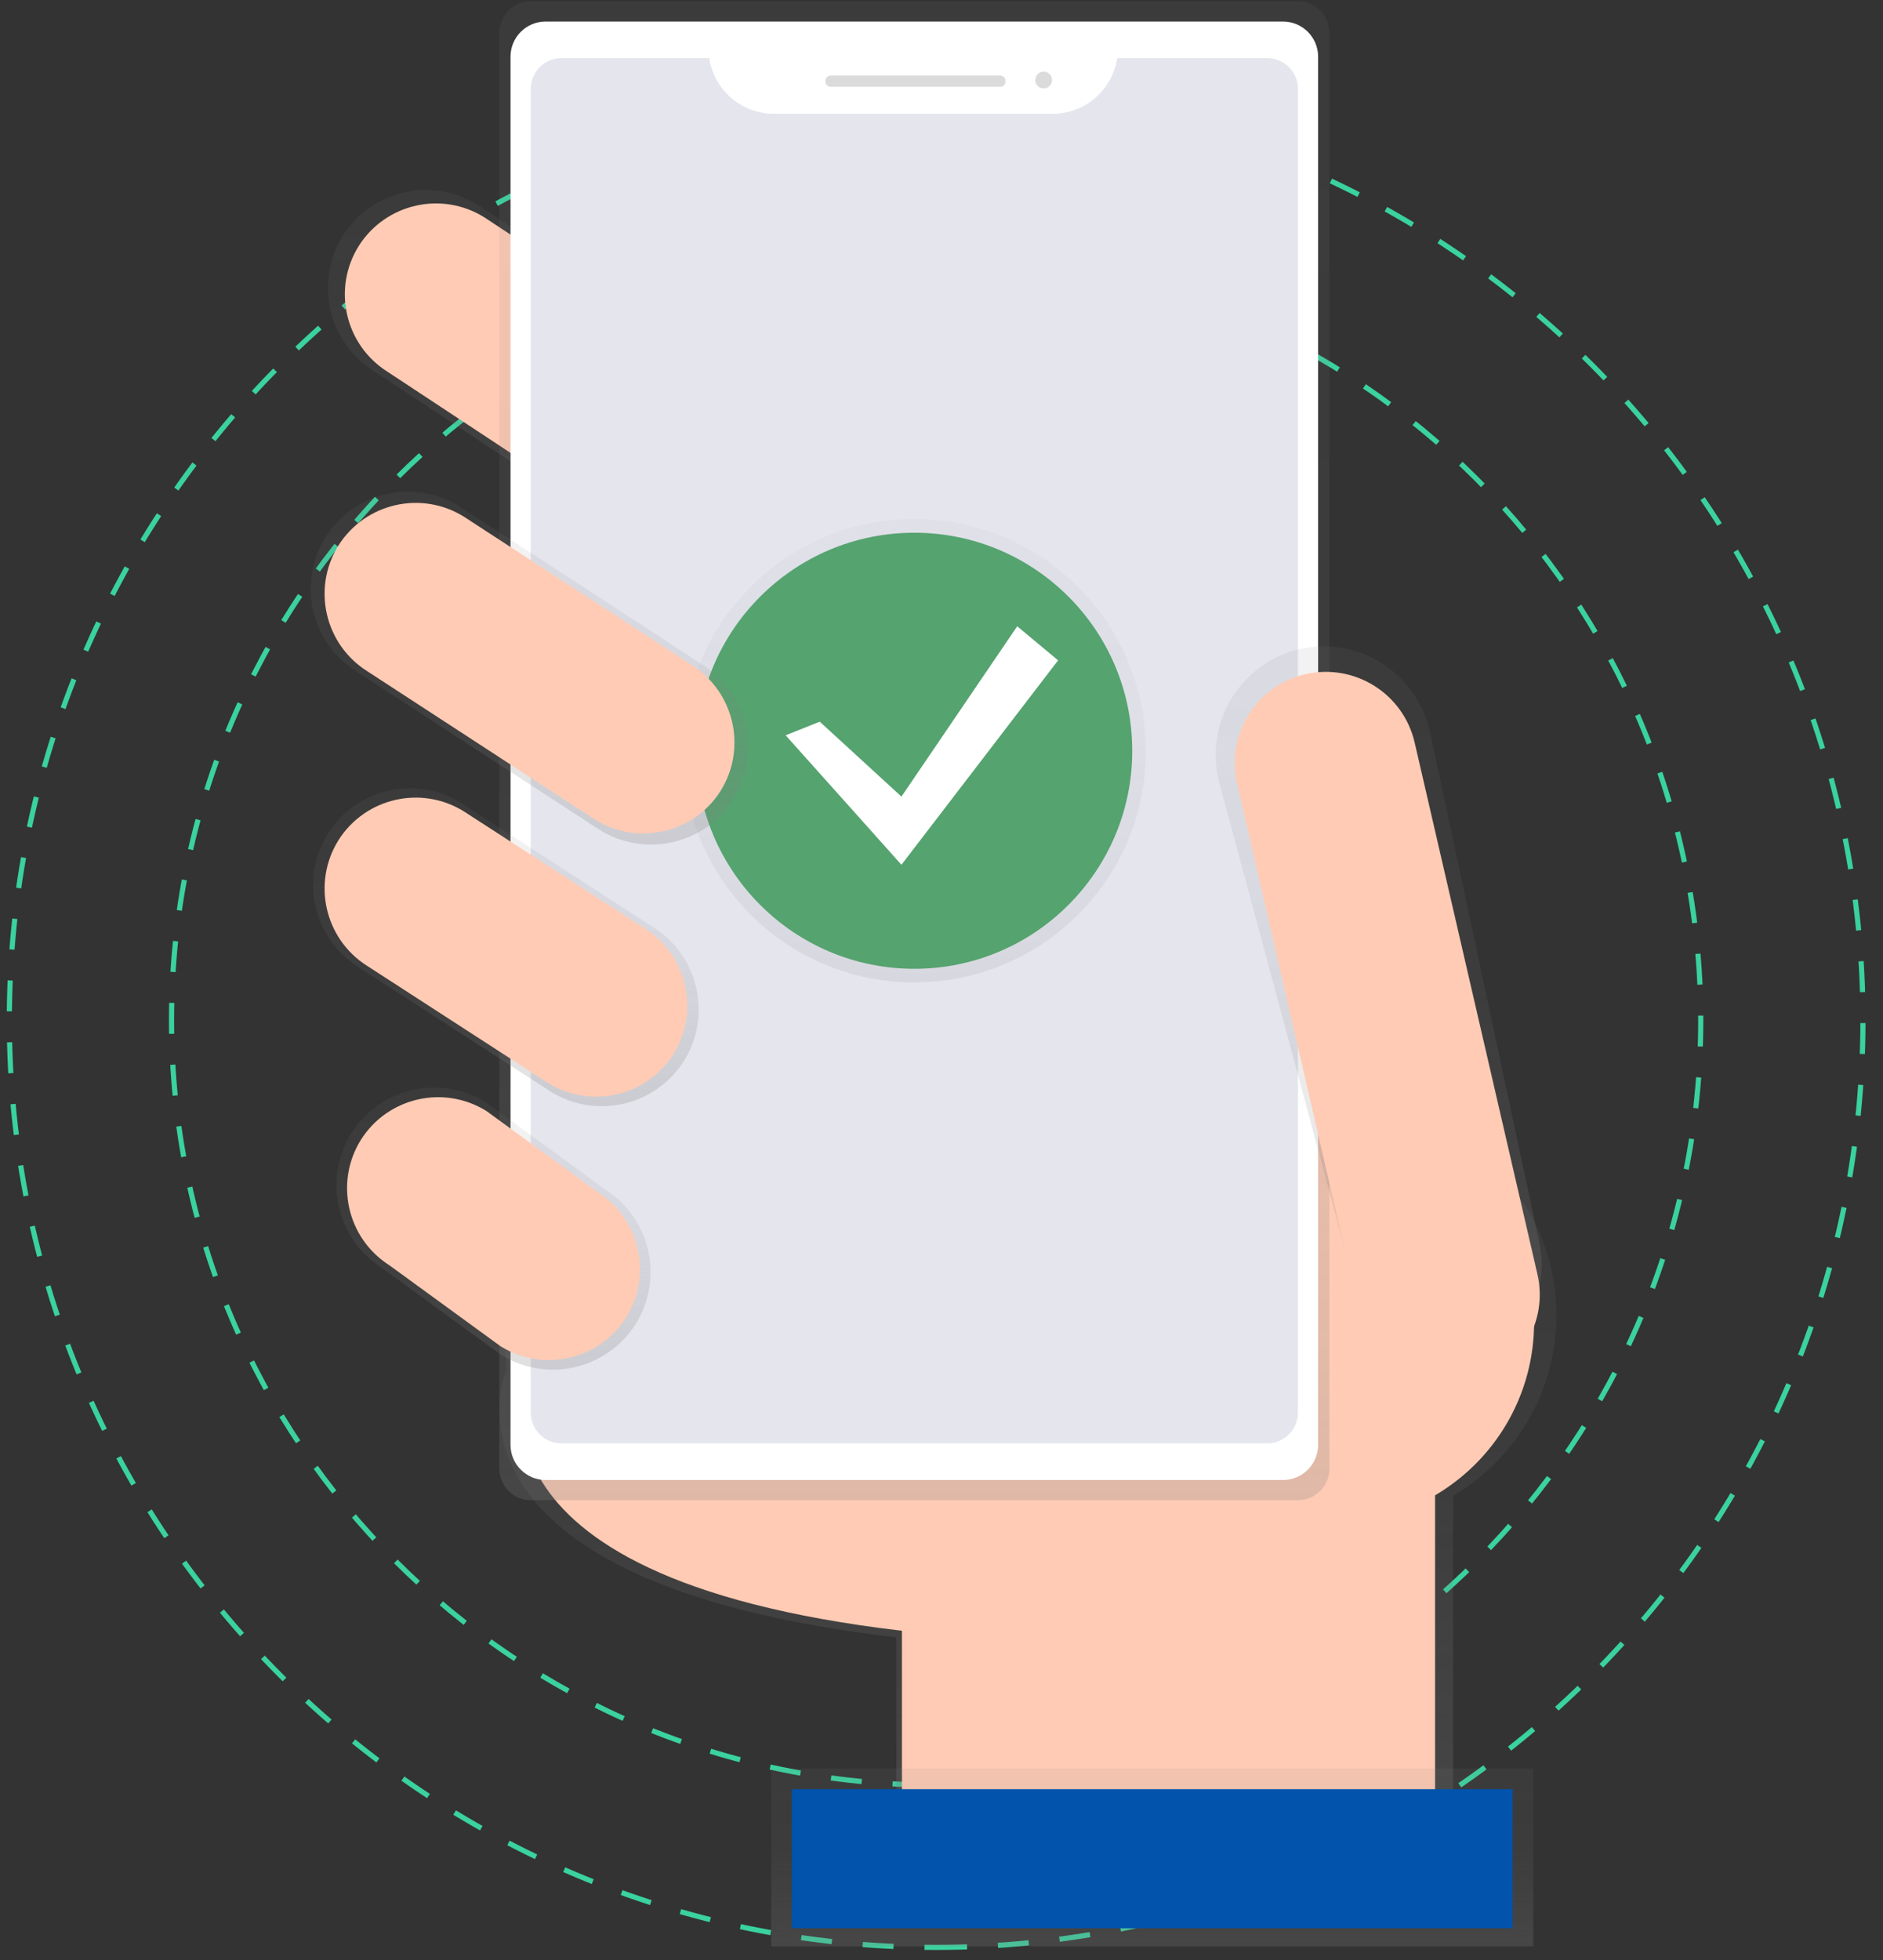 <svg width="148" height="154" viewBox="0 0 148 154" fill="none" xmlns="http://www.w3.org/2000/svg">
<rect x="0" y="0" width="148" height="154" fill="#333333" stroke="none"/>
<g clip-path="url(#clip0_76_8702)">
<path fill-rule="evenodd" clip-rule="evenodd" d="M73.579 140.239C106.77 140.239 133.676 113.333 133.676 80.142C133.676 46.952 106.77 20.045 73.579 20.045C40.389 20.045 13.482 46.952 13.482 80.142C13.482 113.333 40.389 140.239 73.579 140.239Z" stroke="#3AD29F" stroke-width="0.405" stroke-dasharray="2.43 2.43"/>
<path fill-rule="evenodd" clip-rule="evenodd" d="M73.579 152.987C113.81 152.987 146.424 120.373 146.424 80.142C146.424 39.911 113.81 7.298 73.579 7.298C33.348 7.298 0.734 39.911 0.734 80.142C0.734 120.373 33.348 152.987 73.579 152.987Z" stroke="#3AD29F" stroke-width="0.405" stroke-dasharray="2.43 2.43"/>
<path d="M122.333 103.349C122.335 94.868 115.883 87.779 107.439 86.985C98.996 86.191 91.335 91.953 89.755 100.286L39.252 98.916L39.806 107.592C39.806 107.592 32.605 124.209 70.454 128.636V145.431H114.209V117.507C119.237 114.563 122.328 109.175 122.333 103.349Z" fill="url(#paint0_linear_76_8702)"/>
<path d="M41.54 107.956C41.54 107.956 34.644 123.869 70.891 128.114V144.205H112.794V101.593L41.002 99.646L41.54 107.956Z" fill="#FFCBB4"/>
<path d="M62.483 41.553C60.208 45.142 55.462 46.221 51.86 43.967L29.361 29.141C25.771 26.866 24.693 22.12 26.947 18.518C29.221 14.933 33.961 13.855 37.562 16.104L60.061 30.93C63.653 33.202 64.735 37.948 62.483 41.553Z" fill="url(#paint1_linear_76_8702)"/>
<path d="M61.237 40.743C59.123 44.079 54.711 45.082 51.362 42.987L30.442 29.195C27.105 27.081 26.103 22.669 28.198 19.321C30.312 15.984 34.724 14.982 38.072 17.077L58.989 30.86C62.331 32.974 63.336 37.392 61.237 40.743Z" fill="#FFCBB4"/>
<path d="M104.84 119.628C113.531 119.628 120.576 112.583 120.576 103.892C120.576 95.201 113.531 88.155 104.84 88.155C96.149 88.155 89.103 95.201 89.103 103.892C89.103 112.583 96.149 119.628 104.84 119.628Z" fill="#FFCBB4"/>
<path d="M102.008 0.1H41.725C40.356 0.1 39.246 1.21 39.246 2.579V115.379C39.246 116.748 40.356 117.857 41.725 117.857H102.008C103.377 117.857 104.487 116.748 104.487 115.379V2.579C104.487 1.21 103.377 0.1 102.008 0.1Z" fill="url(#paint2_linear_76_8702)"/>
<path d="M100.841 1.692H42.885C41.361 1.692 40.125 2.928 40.125 4.452V113.509C40.125 115.033 41.361 116.269 42.885 116.269H100.841C102.365 116.269 103.601 115.033 103.601 113.509V4.452C103.601 2.928 102.365 1.692 100.841 1.692Z" fill="white"/>
<path d="M87.811 4.565C87.432 7.076 85.278 8.935 82.738 8.942H60.816C58.278 8.934 56.125 7.075 55.745 4.565H44.131C43.491 4.565 42.878 4.819 42.425 5.271C41.973 5.723 41.719 6.336 41.719 6.975V110.981C41.719 111.621 41.972 112.234 42.424 112.687C42.876 113.139 43.489 113.393 44.129 113.393H99.6C100.239 113.393 100.853 113.14 101.305 112.688C101.758 112.236 102.012 111.623 102.012 110.983V6.977C102.012 6.338 101.759 5.724 101.307 5.272C100.855 4.82 100.241 4.565 99.602 4.565H87.811Z" fill="#E4E5ED"/>
<path d="M78.622 5.936H65.286C65.062 5.936 64.881 6.117 64.881 6.34V6.415C64.881 6.639 65.062 6.82 65.286 6.82H78.622C78.846 6.82 79.027 6.639 79.027 6.415V6.34C79.027 6.117 78.846 5.936 78.622 5.936Z" fill="#DBDBDB"/>
<path d="M82.03 6.949C82.394 6.949 82.689 6.654 82.689 6.29C82.689 5.926 82.394 5.63 82.03 5.63C81.666 5.63 81.371 5.926 81.371 6.29C81.371 6.654 81.666 6.949 82.03 6.949Z" fill="#DBDBDB"/>
<path d="M115.012 106.668C110.445 107.724 107.31 104.745 106.254 100.181L95.76 61.215C94.716 56.632 97.568 52.066 102.144 50.994C106.727 49.95 111.293 52.802 112.365 57.378L120.928 97.35C121.984 101.917 119.576 105.611 115.012 106.668Z" fill="url(#paint3_linear_76_8702)"/>
<path d="M111.188 58.332C110.297 54.479 106.452 52.077 102.598 52.967C98.745 53.857 96.343 57.703 97.233 61.556L106.883 103.319C107.773 107.172 111.618 109.575 115.472 108.684C119.325 107.794 121.727 103.948 120.837 100.095L111.188 58.332Z" fill="#FFCBB4"/>
<path d="M120.51 138.94H60.615V152.902H120.51V138.94Z" fill="url(#paint4_linear_76_8702)"/>
<path d="M118.891 140.559H62.234V151.485H118.891V140.559Z" fill="#0153AB"/>
<path d="M53.751 83.353C51.504 86.9 46.814 87.966 43.255 85.739L28.166 75.975C24.619 73.729 23.553 69.039 25.78 65.48C28.027 61.933 32.717 60.867 36.276 63.094L51.365 72.857C54.911 75.104 55.977 79.794 53.751 83.353Z" fill="url(#paint5_linear_76_8702)"/>
<path d="M49.96 104.019C47.693 107.598 42.961 108.674 39.369 106.427L30.023 99.612C26.444 97.345 25.368 92.613 27.615 89.021C29.882 85.442 34.614 84.366 38.206 86.614L47.552 93.43C51.13 95.697 52.206 100.428 49.96 104.019Z" fill="url(#paint6_linear_76_8702)"/>
<g opacity="0.5">
<path d="M71.865 77.18C81.916 77.18 90.064 69.032 90.064 58.981C90.064 48.93 81.916 40.782 71.865 40.782C61.814 40.782 53.666 48.93 53.666 58.981C53.666 69.032 61.814 77.18 71.865 77.18Z" fill="url(#paint7_linear_76_8702)"/>
</g>
<path d="M71.863 76.11C81.323 76.11 88.992 68.441 88.992 58.981C88.992 49.521 81.323 41.852 71.863 41.852C62.403 41.852 54.734 49.521 54.734 58.981C54.734 68.441 62.403 76.11 71.863 76.11Z" fill="#55A36F"/>
<path d="M64.429 56.694L70.852 62.582L79.951 49.201L83.164 51.878L70.852 67.936L61.752 57.767L64.429 56.694Z" fill="white"/>
<path d="M49.207 103.511C47.093 106.847 42.681 107.85 39.333 105.755L30.616 99.409C27.279 97.295 26.277 92.883 28.372 89.535C30.486 86.199 34.897 85.196 38.246 87.291L46.961 93.649C50.291 95.762 51.293 100.164 49.207 103.511Z" fill="#FFCBB4"/>
<path d="M52.921 82.817C50.807 86.153 46.395 87.156 43.047 85.061L28.85 75.875C25.514 73.76 24.511 69.349 26.606 66C28.72 62.664 33.132 61.661 36.48 63.756L50.677 72.943C54.013 75.057 55.016 79.469 52.921 82.817Z" fill="#FFCBB4"/>
<path d="M57.65 62.785C55.392 66.347 50.681 67.417 47.106 65.181L27.984 52.73C24.422 50.472 23.352 45.762 25.588 42.186C27.846 38.624 32.557 37.554 36.132 39.79L55.254 52.241C58.816 54.499 59.887 59.209 57.65 62.785Z" fill="url(#paint8_linear_76_8702)"/>
<path d="M56.634 62.138C54.52 65.474 50.108 66.477 46.76 64.382L28.85 52.721C25.514 50.606 24.511 46.194 26.606 42.846C28.72 39.51 33.132 38.507 36.48 40.602L54.388 52.263C57.725 54.377 58.728 58.789 56.634 62.138Z" fill="#FFCBB4"/>
</g>
<defs>
<linearGradient id="paint0_linear_76_8702" x1="80.796" y1="145.441" x2="80.796" y2="86.915" gradientUnits="userSpaceOnUse">
<stop stop-color="#808080" stop-opacity="0.25"/>
<stop offset="0.54" stop-color="#808080" stop-opacity="0.12"/>
<stop offset="1" stop-color="#808080" stop-opacity="0.1"/>
</linearGradient>
<linearGradient id="paint1_linear_76_8702" x1="44.713" y1="45.147" x2="44.713" y2="14.928" gradientUnits="userSpaceOnUse">
<stop stop-color="#808080" stop-opacity="0.25"/>
<stop offset="0.54" stop-color="#808080" stop-opacity="0.12"/>
<stop offset="1" stop-color="#808080" stop-opacity="0.1"/>
</linearGradient>
<linearGradient id="paint2_linear_76_8702" x1="71.866" y1="117.855" x2="71.866" y2="0.098" gradientUnits="userSpaceOnUse">
<stop stop-color="#808080" stop-opacity="0.25"/>
<stop offset="0.54" stop-color="#808080" stop-opacity="0.12"/>
<stop offset="1" stop-color="#808080" stop-opacity="0.1"/>
</linearGradient>
<linearGradient id="paint3_linear_76_8702" x1="108.358" y1="106.878" x2="108.358" y2="50.776" gradientUnits="userSpaceOnUse">
<stop stop-color="#808080" stop-opacity="0.25"/>
<stop offset="0.54" stop-color="#808080" stop-opacity="0.12"/>
<stop offset="1" stop-color="#808080" stop-opacity="0.1"/>
</linearGradient>
<linearGradient id="paint4_linear_76_8702" x1="90.567" y1="152.898" x2="90.567" y2="138.936" gradientUnits="userSpaceOnUse">
<stop stop-color="#808080" stop-opacity="0.25"/>
<stop offset="0.54" stop-color="#808080" stop-opacity="0.12"/>
<stop offset="1" stop-color="#808080" stop-opacity="0.1"/>
</linearGradient>
<linearGradient id="paint5_linear_76_8702" x1="39.762" y1="86.902" x2="39.762" y2="61.933" gradientUnits="userSpaceOnUse">
<stop stop-color="#808080" stop-opacity="0.25"/>
<stop offset="0.54" stop-color="#808080" stop-opacity="0.12"/>
<stop offset="1" stop-color="#808080" stop-opacity="0.1"/>
</linearGradient>
<linearGradient id="paint6_linear_76_8702" x1="38.788" y1="107.601" x2="38.788" y2="85.438" gradientUnits="userSpaceOnUse">
<stop stop-color="#808080" stop-opacity="0.25"/>
<stop offset="0.54" stop-color="#808080" stop-opacity="0.12"/>
<stop offset="1" stop-color="#808080" stop-opacity="0.1"/>
</linearGradient>
<linearGradient id="paint7_linear_76_8702" x1="71.865" y1="77.18" x2="71.865" y2="40.78" gradientUnits="userSpaceOnUse">
<stop stop-color="#808080" stop-opacity="0.25"/>
<stop offset="0.54" stop-color="#808080" stop-opacity="0.12"/>
<stop offset="1" stop-color="#808080" stop-opacity="0.1"/>
</linearGradient>
<linearGradient id="paint8_linear_76_8702" x1="41.618" y1="66.356" x2="41.618" y2="38.629" gradientUnits="userSpaceOnUse">
<stop stop-color="#808080" stop-opacity="0.25"/>
<stop offset="0.54" stop-color="#808080" stop-opacity="0.12"/>
<stop offset="1" stop-color="#808080" stop-opacity="0.1"/>
</linearGradient>
<clipPath id="clip0_76_8702">
<rect width="147.008" height="153.6" fill="white" transform="translate(0.074 0.1)"/>
</clipPath>
</defs>
</svg>
